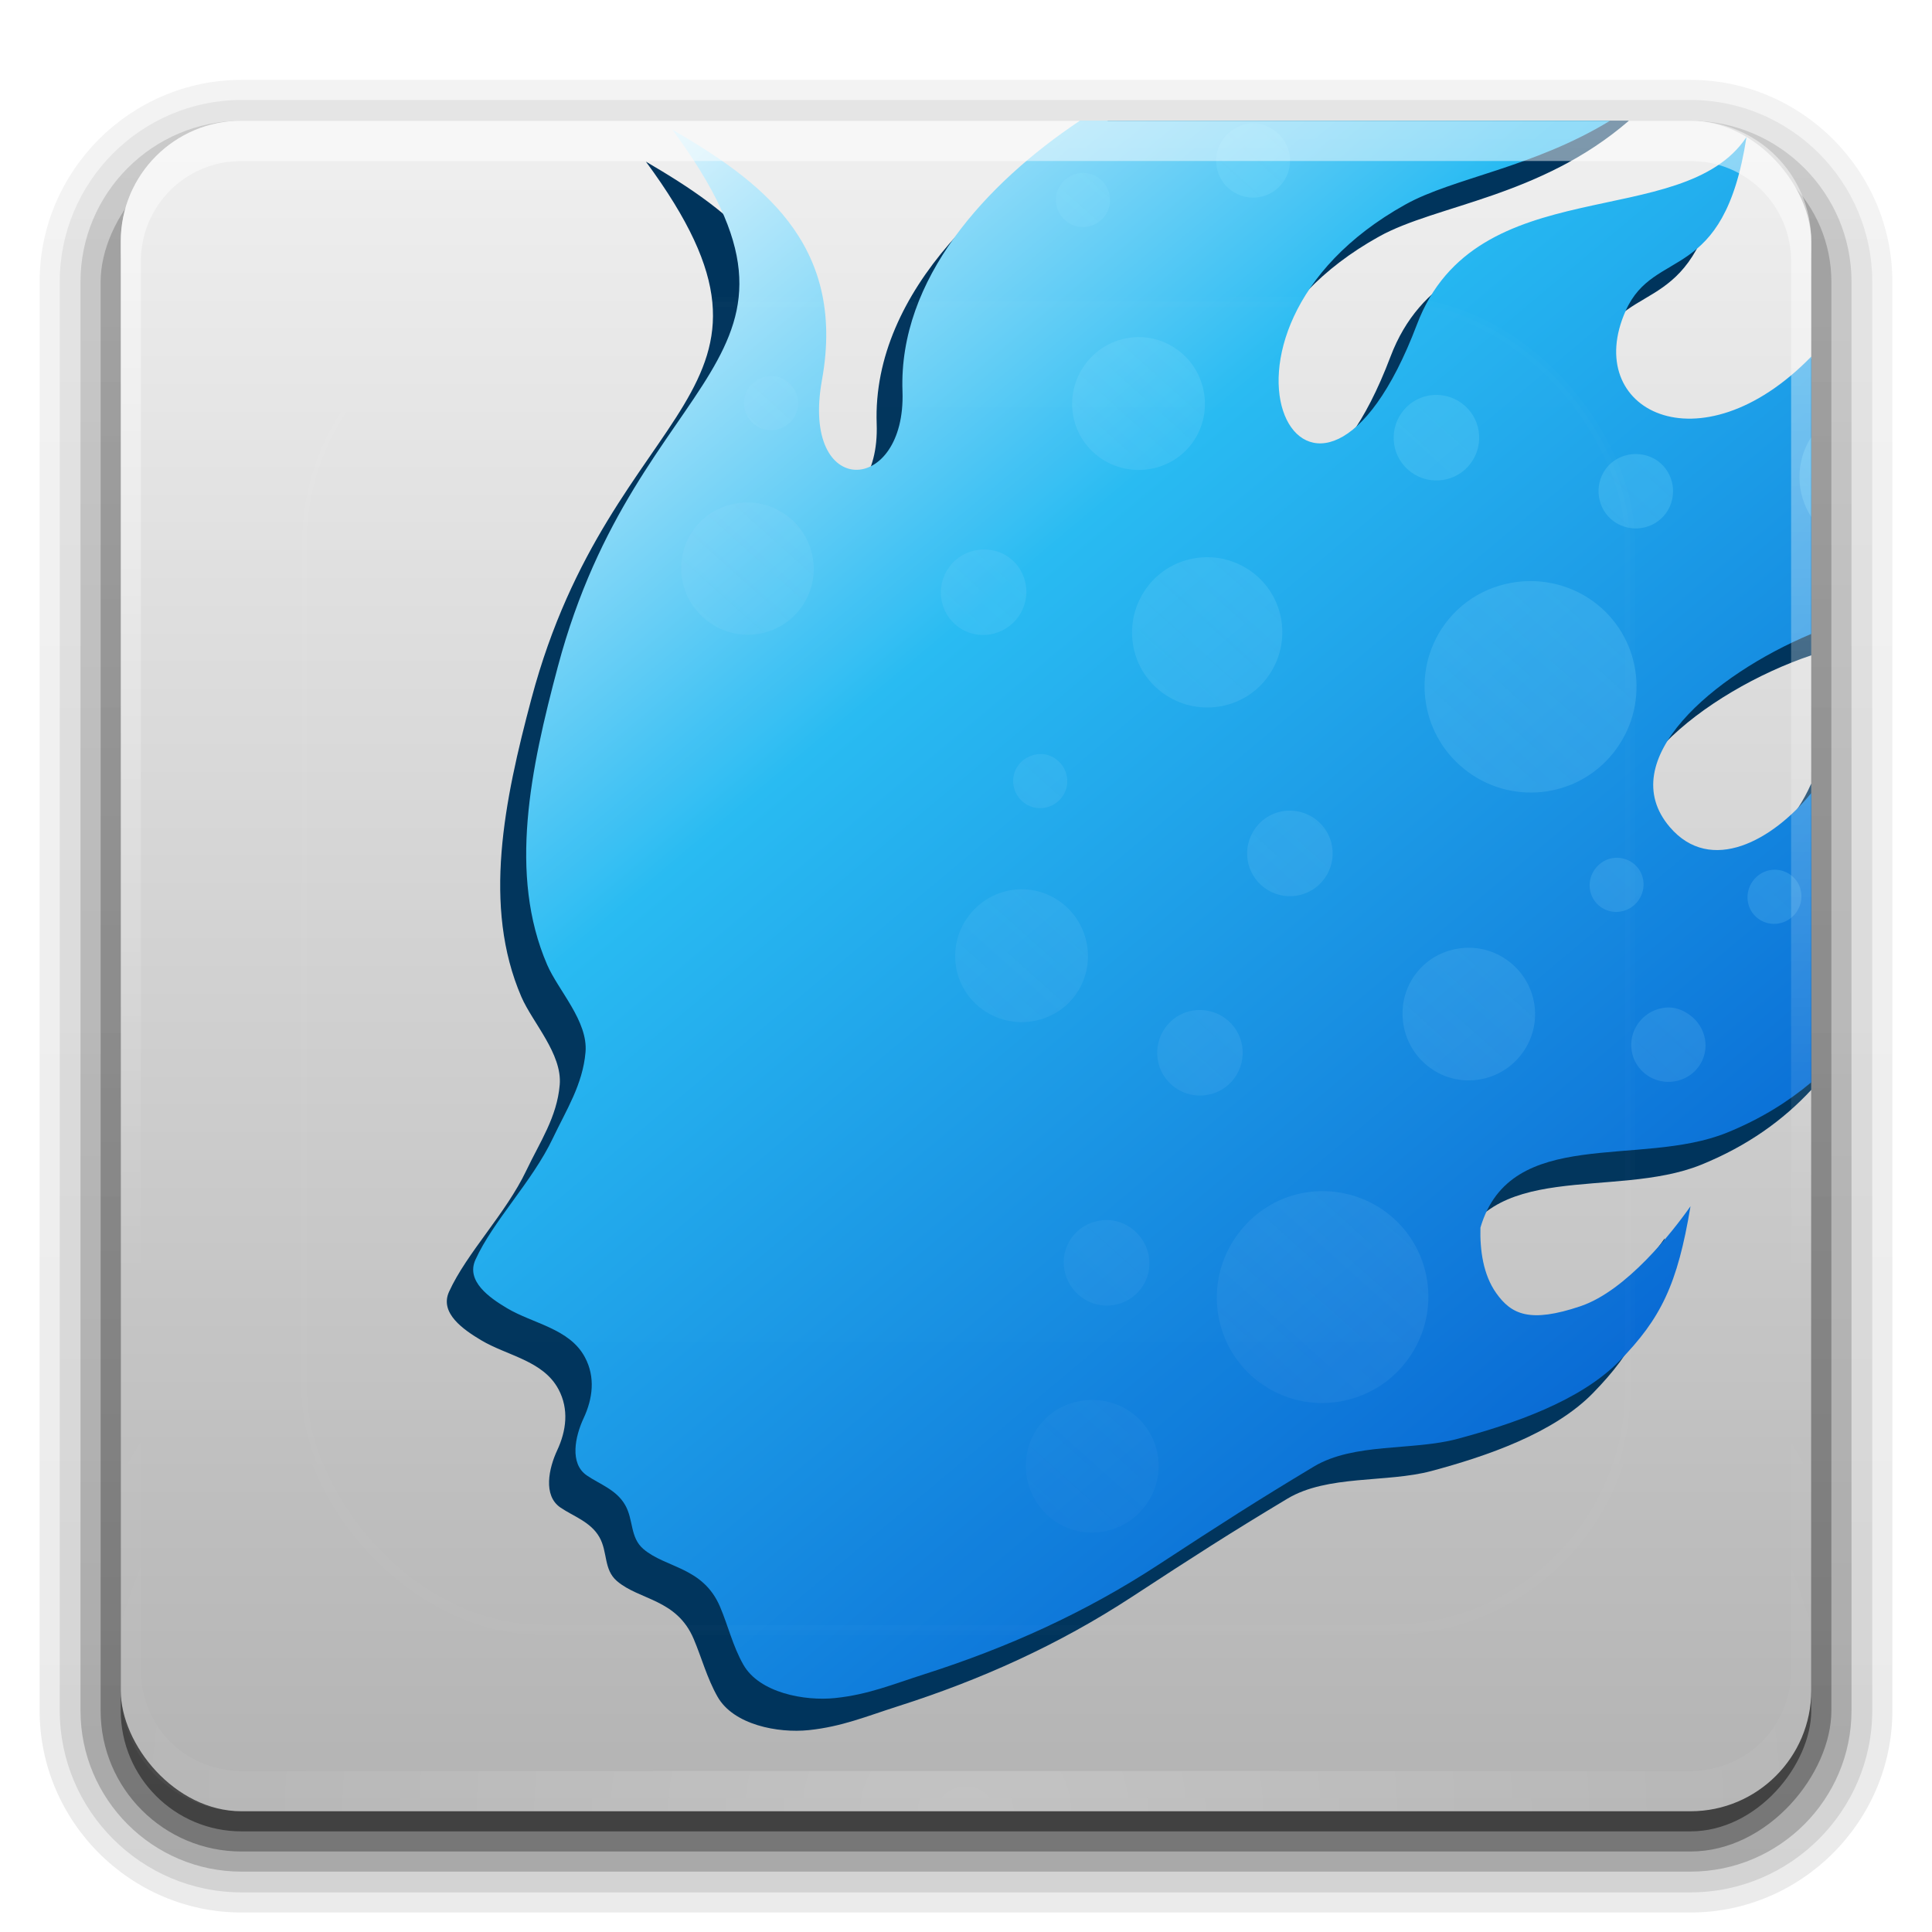 <?xml version="1.0" encoding="UTF-8" standalone="no"?>
<!-- Created with Inkscape (http://www.inkscape.org/) -->

<svg
   xmlns:dc="http://purl.org/dc/elements/1.1/"
   xmlns:cc="http://creativecommons.org/ns#"
   xmlns:rdf="http://www.w3.org/1999/02/22-rdf-syntax-ns#"
   xmlns:svg="http://www.w3.org/2000/svg"
   xmlns="http://www.w3.org/2000/svg"
   xmlns:xlink="http://www.w3.org/1999/xlink"
   xmlns:sodipodi="http://sodipodi.sourceforge.net/DTD/sodipodi-0.dtd"
   xmlns:inkscape="http://www.inkscape.org/namespaces/inkscape"
   width="96"
   height="96"
   id="svg2408"
   sodipodi:version="0.32"
   inkscape:version="0.48.4 r9939"
   version="1.0"
   sodipodi:docname="qutim[FAENZA].svg"
   inkscape:output_extension="org.inkscape.output.svg.inkscape">
  <defs
     id="defs2410">
    <linearGradient
       id="ButtonShadow"
       gradientTransform="scale(1.006,0.994)"
       x1="45.448"
       y1="92.54"
       x2="45.448"
       y2="7.017"
       gradientUnits="userSpaceOnUse">
      <stop
         style="stop-color:#000000;stop-opacity:1;"
         offset="0"
         id="stop3750" />
      <stop
         style="stop-color:#000000;stop-opacity:0.588;"
         offset="1"
         id="stop3752" />
    </linearGradient>
    <linearGradient
       inkscape:collect="always"
       id="linearGradient3737">
      <stop
         style="stop-color:#ffffff;stop-opacity:1;"
         offset="0"
         id="stop3739" />
      <stop
         style="stop-color:#ffffff;stop-opacity:0;"
         offset="1"
         id="stop3741" />
    </linearGradient>
    <linearGradient
       id="linearGradient3700">
      <stop
         style="stop-color:#b3b3b3;stop-opacity:1;"
         offset="0"
         id="stop3702" />
      <stop
         style="stop-color:#f0f0f0;stop-opacity:1;"
         offset="1"
         id="stop3704" />
    </linearGradient>
    <filter
       inkscape:collect="always"
       id="filter3174">
      <feGaussianBlur
         inkscape:collect="always"
         stdDeviation="1.71"
         id="feGaussianBlur3176" />
    </filter>
    <linearGradient
       inkscape:collect="always"
       xlink:href="#linearGradient3737"
       id="linearGradient3188"
       gradientUnits="userSpaceOnUse"
       x1="36.357"
       y1="6"
       x2="36.357"
       y2="63.893" />
    <filter
       inkscape:collect="always"
       id="filter3794"
       x="-0.192"
       width="1.384"
       y="-0.192"
       height="1.384">
      <feGaussianBlur
         inkscape:collect="always"
         stdDeviation="5.28"
         id="feGaussianBlur3796" />
    </filter>
    <linearGradient
       inkscape:collect="always"
       xlink:href="#linearGradient3737"
       id="linearGradient3613"
       x1="48"
       y1="20.221"
       x2="48"
       y2="138.661"
       gradientUnits="userSpaceOnUse" />
    <radialGradient
       inkscape:collect="always"
       xlink:href="#linearGradient3737"
       id="radialGradient3619"
       cx="48"
       cy="90.172"
       fx="48"
       fy="90.172"
       r="42"
       gradientTransform="matrix(1.157,0,0,0.996,-7.551,0.197)"
       gradientUnits="userSpaceOnUse" />
    <clipPath
       clipPathUnits="userSpaceOnUse"
       id="clipPath3613">
      <rect
         ry="6"
         rx="6"
         y="6"
         x="6"
         height="84"
         width="84"
         id="rect3615"
         style="fill:#ffffff;fill-opacity:1;fill-rule:nonzero;stroke:none" />
    </clipPath>
    <linearGradient
       inkscape:collect="always"
       xlink:href="#linearGradient3700"
       id="linearGradient3617"
       gradientUnits="userSpaceOnUse"
       x1="48"
       y1="90"
       x2="48"
       y2="5.988" />
    <linearGradient
       id="ButtonShadow-0"
       gradientTransform="matrix(1.006,0,0,0.994,100,0)"
       x1="45.448"
       y1="92.54"
       x2="45.448"
       y2="7.017"
       gradientUnits="userSpaceOnUse">
      <stop
         style="stop-color:#000000;stop-opacity:1;"
         offset="0"
         id="stop3750-8" />
      <stop
         style="stop-color:#000000;stop-opacity:0.588;"
         offset="1"
         id="stop3752-5" />
    </linearGradient>
    <linearGradient
       inkscape:collect="always"
       xlink:href="#ButtonShadow-0"
       id="linearGradient3780"
       gradientUnits="userSpaceOnUse"
       gradientTransform="matrix(1.024,0,0,1.012,-1.143,-98.071)"
       x1="32.251"
       y1="6.132"
       x2="32.251"
       y2="90.239" />
    <linearGradient
       inkscape:collect="always"
       xlink:href="#ButtonShadow-0"
       id="linearGradient3772"
       gradientUnits="userSpaceOnUse"
       gradientTransform="matrix(1.024,0,0,1.012,-1.143,-98.071)"
       x1="32.251"
       y1="6.132"
       x2="32.251"
       y2="90.239" />
    <linearGradient
       inkscape:collect="always"
       xlink:href="#ButtonShadow-0"
       id="linearGradient3725"
       gradientUnits="userSpaceOnUse"
       gradientTransform="matrix(1.024,0,0,1.012,-1.143,-98.071)"
       x1="32.251"
       y1="6.132"
       x2="32.251"
       y2="90.239" />
    <linearGradient
       inkscape:collect="always"
       xlink:href="#ButtonShadow-0"
       id="linearGradient3721"
       gradientUnits="userSpaceOnUse"
       gradientTransform="translate(0,-97)"
       x1="32.251"
       y1="6.132"
       x2="32.251"
       y2="90.239" />
    <linearGradient
       y2="90.239"
       x2="32.251"
       y1="6.132"
       x1="32.251"
       gradientTransform="matrix(1.024,0,0,1.012,-1.143,-98.071)"
       gradientUnits="userSpaceOnUse"
       id="linearGradient3026"
       xlink:href="#ButtonShadow-0"
       inkscape:collect="always" />
    <linearGradient
       id="linearGradient5339-5">
      <stop
         id="stop5341-2"
         offset="0"
         style="stop-color:#6cebff;stop-opacity:1;" />
      <stop
         id="stop5344-5"
         offset="1"
         style="stop-color:#c9dafe;stop-opacity:0;" />
    </linearGradient>
    <linearGradient
       id="linearGradient6701-4-0">
      <stop
         id="stop6703-0-7"
         offset="0"
         style="stop-color:#ffffff;stop-opacity:1;" />
      <stop
         style="stop-color:#27baf2;stop-opacity:1;"
         offset="0.351"
         id="stop6705-9-8" />
      <stop
         id="stop6707-4-6"
         offset="1"
         style="stop-color:#0053cc;stop-opacity:1;" />
    </linearGradient>
    <linearGradient
       id="linearGradient5373-3-9">
      <stop
         style="stop-color:#8e8e8e;stop-opacity:1;"
         offset="0"
         id="stop5375-2-1" />
      <stop
         id="stop5381-2-5"
         offset="0.306"
         style="stop-color:#dfdfdf;stop-opacity:1;" />
      <stop
         style="stop-color:#6c6c6c;stop-opacity:1;"
         offset="0.392"
         id="stop5383-1-7" />
      <stop
         id="stop6483-6-3"
         offset="0.637"
         style="stop-color:#6a6a6a;stop-opacity:1;" />
      <stop
         style="stop-color:#cacaca;stop-opacity:1;"
         offset="1"
         id="stop5377-8-5" />
    </linearGradient>
    <linearGradient
       inkscape:collect="always"
       xlink:href="#linearGradient5339-5"
       id="linearGradient3186"
       gradientUnits="userSpaceOnUse"
       gradientTransform="matrix(0.116,0,0,0.116,-14.016,-11.646)"
       x1="983.698"
       y1="112.177"
       x2="439.863"
       y2="719.501" />
    <linearGradient
       inkscape:collect="always"
       xlink:href="#linearGradient6701-4-0"
       id="linearGradient3189"
       gradientUnits="userSpaceOnUse"
       gradientTransform="matrix(0.116,0,0,0.116,-14.016,-17.729)"
       x1="349.312"
       y1="186.907"
       x2="892.975"
       y2="835.425" />
    <radialGradient
       inkscape:collect="always"
       xlink:href="#linearGradient5373-3-9"
       id="radialGradient3194"
       gradientUnits="userSpaceOnUse"
       gradientTransform="matrix(0.363,-0.4,0.497,0.451,-392.677,-51.37)"
       cx="371.981"
       cy="570.036"
       fx="371.981"
       fy="570.036"
       r="424.894" />
  </defs>
  <sodipodi:namedview
     id="base"
     pagecolor="#ffffff"
     bordercolor="#666666"
     borderopacity="1.0"
     inkscape:pageopacity="0.0"
     inkscape:pageshadow="2"
     inkscape:zoom="3.3193989"
     inkscape:cx="46.941694"
     inkscape:cy="37.814875"
     inkscape:document-units="px"
     inkscape:current-layer="layer1"
     showgrid="false"
     showborder="true"
     inkscape:showpageshadow="false"
     inkscape:window-width="1440"
     inkscape:window-height="848"
     inkscape:window-x="-8"
     inkscape:window-y="-8"
     inkscape:window-maximized="1">
    <inkscape:grid
       type="xygrid"
       id="grid3732"
       visible="true"
       enabled="true"
       empspacing="5"
       snapvisiblegridlinesonly="true" />
  </sodipodi:namedview>
  <g
     inkscape:groupmode="layer"
     id="layer2"
     inkscape:label="Blur Shadow"
     style="display:none"
     sodipodi:insensitive="true">
    <rect
       style="opacity:0.9;fill:url(#ButtonShadow);fill-opacity:1;fill-rule:nonzero;stroke:none;filter:url(#filter3174)"
       id="rect3745"
       width="86"
       height="85"
       x="5"
       y="7"
       rx="6"
       ry="6" />
  </g>
  <g
     inkscape:groupmode="layer"
     id="layer3"
     inkscape:label="Shadow"
     sodipodi:insensitive="true">
    <path
       sodipodi:type="inkscape:offset"
       inkscape:radius="0.99097413"
       inkscape:original="M 12 -94.03125 C 7.028367 -94.03125 2.96875 -89.971633 2.96875 -85 L 2.96875 -14 C 2.96875 -9.0283671 7.0283671 -4.96875 12 -4.96875 L 84 -4.96875 C 88.971633 -4.96875 93.03125 -9.028367 93.03125 -14 L 93.03125 -85 C 93.03125 -89.971633 88.971633 -94.03125 84 -94.03125 L 12 -94.03125 z "
       style="opacity:0.08;fill:url(#linearGradient3026);fill-opacity:1;fill-rule:nonzero;stroke:none;display:inline"
       id="path3786"
       d="m 12,-95.031 c -5.511,0 -10.031,4.52 -10.031,10.031 l 0,71 c 0,5.511 4.52,10.031 10.031,10.031 l 72,0 c 5.511,0 10.031,-4.52 10.031,-10.031 l 0,-71 c 0,-5.511 -4.52,-10.031 -10.031,-10.031 l -72,0 z"
       transform="scale(1,-1)" />
    <path
       sodipodi:type="inkscape:offset"
       inkscape:radius="1.0360184"
       inkscape:original="M 12 -93 C 7.5908667 -93 4 -89.409133 4 -85 L 4 -14 C 4 -9.5908667 7.5908667 -6 12 -6 L 84 -6 C 88.409133 -6 92 -9.5908667 92 -14 L 92 -85 C 92 -89.409133 88.409133 -93 84 -93 L 12 -93 z "
       style="opacity:0.1;fill:url(#linearGradient3780);fill-opacity:1;fill-rule:nonzero;stroke:none;display:inline"
       id="path3778"
       d="m 12,-94.031 c -4.972,0 -9.031,4.06 -9.031,9.031 l 0,71 c 0,4.972 4.06,9.031 9.031,9.031 l 72,0 c 4.972,0 9.031,-4.06 9.031,-9.031 l 0,-71 c 0,-4.972 -4.06,-9.031 -9.031,-9.031 l -72,0 z"
       transform="scale(1,-1)" />
    <path
       sodipodi:type="inkscape:offset"
       inkscape:radius="0.98962283"
       inkscape:original="M 12 -92 C 8.122 -92 5 -88.878 5 -85 L 5 -14 C 5 -10.122 8.122 -7 12 -7 L 84 -7 C 87.878 -7 91 -10.122 91 -14 L 91 -85 C 91 -88.878 87.878 -92 84 -92 L 12 -92 z "
       style="opacity:0.2;fill:url(#linearGradient3772);fill-opacity:1;fill-rule:nonzero;stroke:none;display:inline"
       id="path3770"
       d="m 12,-93 c -4.409,0 -8,3.591 -8,8 l 0,71 c 0,4.409 3.591,8 8,8 l 72,0 c 4.409,0 8,-3.591 8,-8 l 0,-71 c 0,-4.409 -3.591,-8 -8,-8 l -72,0 z"
       transform="scale(1,-1)" />
    <rect
       style="opacity:0.3;fill:url(#linearGradient3725);fill-opacity:1;fill-rule:nonzero;stroke:none;display:inline"
       id="rect3723"
       width="86"
       height="85"
       x="5"
       y="-92"
       rx="7"
       ry="7"
       transform="scale(1,-1)" />
    <rect
       transform="scale(1,-1)"
       ry="6"
       rx="6"
       y="-91"
       x="6"
       height="84"
       width="84"
       id="rect3716"
       style="opacity:0.45;fill:url(#linearGradient3721);fill-opacity:1;fill-rule:nonzero;stroke:none;display:inline" />
  </g>
  <g
     inkscape:label="Button"
     inkscape:groupmode="layer"
     id="layer1">
    <rect
       style="fill:url(#linearGradient3617);fill-opacity:1;fill-rule:nonzero;stroke:none"
       id="rect2419"
       width="84"
       height="84"
       x="6"
       y="6"
       rx="6"
       ry="6" />
    <path
       style="fill:#00345c;fill-opacity:1;fill-rule:nonzero;stroke:none;stroke-width:2.3;marker-start:none"
       d="M 55.062 6 C 49.544 8.91 43.324 14.415 43.562 21.062 C 43.748 26.238 38.448 26.459 39.531 20.469 C 40.773 13.605 36.329 10.511 32.094 8.031 C 40.697 19.698 30.396 19.736 26.406 34.719 C 25.052 39.802 23.968 45.04 25.906 49.531 C 26.458 50.81 27.944 52.366 27.812 53.906 C 27.675 55.517 26.828 56.741 26.156 58.156 C 25.133 60.31 23.19 62.256 22.312 64.188 C 21.828 65.254 23.043 66.078 23.906 66.594 C 25.208 67.371 26.985 67.603 27.75 69.031 C 28.283 70.026 28.137 71.099 27.688 72.062 C 27.269 72.959 26.975 74.309 27.844 74.906 C 28.483 75.345 29.342 75.611 29.781 76.375 C 30.205 77.113 29.984 77.987 30.656 78.562 C 31.776 79.521 33.622 79.444 34.469 81.438 C 34.863 82.365 35.132 83.392 35.656 84.312 C 36.45 85.707 38.656 86.128 40.188 85.969 C 41.835 85.797 43.042 85.286 44.625 84.781 C 48.728 83.472 52.591 81.737 56.25 79.344 C 59.355 77.313 61.176 76.143 63.969 74.469 C 65.965 73.272 68.903 73.688 71.125 73.094 C 73.869 72.36 77.207 71.217 79.156 69.219 C 81.215 67.107 82.073 65.425 82.719 61.531 C 81.83 62.801 79.504 65.73 77.219 66.5 C 74.706 67.347 73.817 66.911 73.062 65.844 C 72.417 64.931 72.252 63.713 72.281 62.594 C 73.778 57.508 80.208 59.628 84.531 57.875 C 86.84 56.938 88.614 55.65 90 54.156 L 90 38.938 C 89.991 38.959 89.978 38.979 89.969 39 C 88.602 42.098 84.283 45.73 81.688 42.688 C 78.605 39.073 84.776 34.318 90 32.562 L 90 17.812 C 89.63 18.285 89.219 18.763 88.75 19.25 C 83.18 25.04 77.287 21.978 79.5 17.031 C 80.929 13.836 84.37 15.775 85.5 8.406 C 82.32 13.182 72.035 9.955 69.094 17.719 C 63.976 31.227 56.877 18.224 68.531 11.75 C 71.376 10.17 76.537 9.802 80.938 6 L 55.062 6 z "
       id="path3941" />
    <path
       style="fill:url(#linearGradient3189);fill-opacity:1;fill-rule:nonzero;stroke:none;stroke-width:2.3;marker-start:none"
       d="M 53.656 6 C 48.994 9.113 44.644 13.866 44.844 19.438 C 45.03 24.613 39.76 24.865 40.844 18.875 C 42.085 12.012 37.642 8.917 33.406 6.438 C 42.009 18.105 31.709 18.142 27.719 33.125 C 26.365 38.209 25.249 43.446 27.188 47.938 C 27.74 49.217 29.226 50.741 29.094 52.281 C 28.956 53.892 28.141 55.148 27.469 56.562 C 26.446 58.716 24.503 60.662 23.625 62.594 C 23.14 63.661 24.324 64.485 25.188 65 C 26.489 65.777 28.297 66.009 29.062 67.438 C 29.596 68.433 29.45 69.505 29 70.469 C 28.581 71.365 28.287 72.715 29.156 73.312 C 29.795 73.751 30.623 74.017 31.062 74.781 C 31.487 75.519 31.297 76.394 31.969 76.969 C 33.089 77.927 34.934 77.85 35.781 79.844 C 36.175 80.771 36.414 81.798 36.938 82.719 C 37.731 84.113 39.968 84.534 41.5 84.375 C 43.148 84.203 44.355 83.693 45.938 83.188 C 50.041 81.878 53.903 80.143 57.562 77.75 C 60.667 75.719 62.489 74.55 65.281 72.875 C 67.277 71.678 70.184 72.094 72.406 71.5 C 75.151 70.766 78.52 69.624 80.469 67.625 C 82.528 65.513 83.354 63.831 84 59.938 C 83.111 61.207 80.817 64.136 78.531 64.906 C 76.018 65.753 75.098 65.317 74.344 64.25 C 73.698 63.337 73.533 62.119 73.562 61 C 75.059 55.914 81.489 58.035 85.812 56.281 C 87.46 55.613 88.84 54.754 90 53.781 L 90 39.406 C 88.096 41.757 85.004 43.48 82.969 41.094 C 80.143 37.78 85.126 33.54 90 31.5 L 90 17.719 C 84.448 23.42 78.577 20.365 80.781 15.438 C 82.21 12.243 85.651 14.181 86.781 6.812 C 83.601 11.588 73.347 8.362 70.406 16.125 C 65.289 29.633 58.189 16.63 69.844 10.156 C 72.216 8.838 76.19 8.328 80 6 L 53.656 6 z "
       id="path3039-0-9" />
    <path
       style="opacity:0.296;fill:url(#linearGradient3186);fill-opacity:1;fill-rule:nonzero;stroke:none"
       d="M 62.344 6.125 C 61.753 6.106 61.154 6.391 60.781 6.906 C 60.185 7.73 60.364 8.873 61.188 9.469 C 62.011 10.065 63.154 9.886 63.75 9.062 C 64.346 8.239 64.167 7.096 63.344 6.5 C 63.035 6.276 62.698 6.136 62.344 6.125 z M 53.844 8.594 C 53.413 8.58 52.991 8.781 52.719 9.156 C 52.284 9.757 52.43 10.596 53.031 11.031 C 53.632 11.466 54.471 11.32 54.906 10.719 C 55.341 10.118 55.195 9.279 54.594 8.844 C 54.368 8.681 54.102 8.602 53.844 8.594 z M 56.531 16.75 C 55.528 16.766 54.54 17.249 53.906 18.125 C 52.839 19.6 53.15 21.651 54.625 22.719 C 56.1 23.786 58.183 23.475 59.25 22 C 60.317 20.525 59.975 18.442 58.5 17.375 C 57.901 16.941 57.218 16.739 56.531 16.75 z M 38.375 18.688 C 37.944 18.673 37.491 18.874 37.219 19.25 C 36.784 19.851 36.93 20.69 37.531 21.125 C 38.132 21.56 38.971 21.413 39.406 20.812 C 39.841 20.212 39.695 19.372 39.094 18.938 C 38.868 18.774 38.634 18.696 38.375 18.688 z M 71.438 19.625 C 70.755 19.603 70.087 19.905 69.656 20.5 C 68.968 21.451 69.174 22.78 70.125 23.469 C 71.076 24.157 72.405 23.951 73.094 23 C 73.782 22.049 73.576 20.72 72.625 20.031 C 72.268 19.773 71.847 19.638 71.438 19.625 z M 90 21.719 C 89.201 22.952 89.237 24.511 90 25.688 L 90 21.719 z M 81.344 22.562 C 80.753 22.543 80.154 22.798 79.781 23.312 C 79.185 24.136 79.364 25.31 80.188 25.906 C 81.011 26.502 82.185 26.324 82.781 25.5 C 83.377 24.676 83.199 23.502 82.375 22.906 C 82.066 22.683 81.698 22.574 81.344 22.562 z M 37.094 24.969 C 36.09 24.984 35.102 25.437 34.469 26.312 C 33.402 27.787 33.744 29.839 35.219 30.906 C 36.693 31.974 38.745 31.662 39.812 30.188 C 40.88 28.713 40.537 26.661 39.062 25.594 C 38.463 25.16 37.78 24.958 37.094 24.969 z M 48.75 27.312 C 48.138 27.351 47.544 27.652 47.156 28.188 C 46.468 29.139 46.674 30.468 47.625 31.156 C 48.576 31.845 49.905 31.608 50.594 30.656 C 51.282 29.705 51.076 28.376 50.125 27.688 C 49.709 27.386 49.226 27.282 48.75 27.312 z M 59.938 27.688 C 58.8 27.705 57.687 28.226 56.969 29.219 C 55.759 30.89 56.11 33.228 57.781 34.438 C 59.452 35.647 61.791 35.296 63 33.625 C 64.209 31.954 63.858 29.616 62.188 28.406 C 61.509 27.915 60.716 27.675 59.938 27.688 z M 75.969 28.875 C 74.367 28.9 72.793 29.634 71.781 31.031 C 70.078 33.385 70.615 36.672 72.969 38.375 C 75.322 40.078 78.609 39.572 80.312 37.219 C 82.016 34.865 81.51 31.579 79.156 29.875 C 78.2 29.183 77.065 28.858 75.969 28.875 z M 51.75 37.469 C 51.319 37.455 50.866 37.656 50.594 38.031 C 50.159 38.632 50.305 39.471 50.906 39.906 C 51.507 40.341 52.346 40.195 52.781 39.594 C 53.216 38.993 53.07 38.154 52.469 37.719 C 52.243 37.556 52.009 37.477 51.75 37.469 z M 64.156 40.281 C 63.474 40.259 62.805 40.562 62.375 41.156 C 61.686 42.108 61.892 43.436 62.844 44.125 C 63.795 44.814 65.124 44.608 65.812 43.656 C 66.501 42.705 66.295 41.376 65.344 40.688 C 64.987 40.429 64.566 40.294 64.156 40.281 z M 80.25 42.625 C 79.864 42.65 79.495 42.849 79.25 43.188 C 78.815 43.788 78.93 44.628 79.531 45.062 C 80.132 45.497 80.971 45.351 81.406 44.75 C 81.841 44.149 81.726 43.31 81.125 42.875 C 80.862 42.685 80.55 42.606 80.25 42.625 z M 88.094 43.219 C 87.708 43.243 87.338 43.443 87.094 43.781 C 86.659 44.382 86.774 45.221 87.375 45.656 C 87.976 46.091 88.815 45.945 89.25 45.344 C 89.685 44.743 89.57 43.904 88.969 43.469 C 88.706 43.278 88.394 43.2 88.094 43.219 z M 50.719 44.188 C 49.715 44.203 48.727 44.687 48.094 45.562 C 47.027 47.037 47.338 49.089 48.812 50.156 C 50.287 51.224 52.37 50.912 53.438 49.438 C 54.505 47.963 54.162 45.88 52.688 44.812 C 52.088 44.379 51.405 44.177 50.719 44.188 z M 72.938 47.094 C 71.934 47.109 70.946 47.562 70.312 48.438 C 69.245 49.912 69.588 51.995 71.062 53.062 C 72.537 54.13 74.589 53.787 75.656 52.312 C 76.723 50.838 76.381 48.786 74.906 47.719 C 74.307 47.285 73.624 47.083 72.938 47.094 z M 82.969 50.062 C 82.378 50.043 81.779 50.329 81.406 50.844 C 80.81 51.667 80.989 52.81 81.812 53.406 C 82.636 54.002 83.81 53.824 84.406 53 C 85.002 52.176 84.792 51.034 83.969 50.438 C 83.66 50.214 83.323 50.074 82.969 50.062 z M 59.688 50.188 C 59.005 50.165 58.337 50.468 57.906 51.062 C 57.218 52.014 57.424 53.343 58.375 54.031 C 59.326 54.72 60.655 54.514 61.344 53.562 C 62.032 52.611 61.826 51.282 60.875 50.594 C 60.518 50.336 60.097 50.201 59.688 50.188 z M 65.625 59.188 C 64.023 59.212 62.48 59.978 61.469 61.375 C 59.765 63.729 60.272 67.015 62.625 68.719 C 64.978 70.422 68.265 69.885 69.969 67.531 C 71.672 65.178 71.166 61.891 68.812 60.188 C 67.856 59.495 66.721 59.17 65.625 59.188 z M 55.062 60.625 C 54.38 60.603 53.68 60.905 53.25 61.5 C 52.561 62.451 52.799 63.78 53.75 64.469 C 54.701 65.157 56.03 64.951 56.719 64 C 57.407 63.049 57.17 61.72 56.219 61.031 C 55.862 60.773 55.472 60.638 55.062 60.625 z M 54.219 69.562 C 53.215 69.578 52.227 70.031 51.594 70.906 C 50.527 72.381 50.869 74.464 52.344 75.531 C 53.818 76.599 55.87 76.256 56.938 74.781 C 58.005 73.307 57.693 71.255 56.219 70.188 C 55.62 69.754 54.905 69.552 54.219 69.562 z "
       id="path4971-6" />
    <path
       style="opacity:0.5;fill:url(#linearGradient3188);fill-opacity:1;fill-rule:nonzero;stroke:none"
       d="M 12,6 C 8.676,6 6,8.676 6,12 l 0,2 0,68 0,2 c 0,0.335 0.041,0.651 0.094,0.969 0.049,0.296 0.097,0.597 0.188,0.875 0.01,0.03 0.021,0.064 0.031,0.094 0.099,0.288 0.235,0.547 0.375,0.812 0.145,0.274 0.316,0.536 0.5,0.781 0.184,0.246 0.374,0.473 0.594,0.688 0.44,0.428 0.943,0.815 1.5,1.094 0.279,0.14 0.573,0.247 0.875,0.344 -0.256,-0.1 -0.487,-0.236 -0.719,-0.375 -0.007,-0.004 -0.024,0.004 -0.031,0 -0.032,-0.019 -0.062,-0.043 -0.094,-0.062 -0.12,-0.077 -0.231,-0.164 -0.344,-0.25 -0.106,-0.081 -0.213,-0.161 -0.312,-0.25 C 8.478,88.557 8.309,88.373 8.156,88.188 8.049,88.057 7.938,87.922 7.844,87.781 7.819,87.743 7.805,87.695 7.781,87.656 7.716,87.553 7.651,87.452 7.594,87.344 7.493,87.149 7.388,86.928 7.312,86.719 7.305,86.697 7.289,86.678 7.281,86.656 7.249,86.564 7.245,86.469 7.219,86.375 7.188,86.268 7.148,86.172 7.125,86.062 7.052,85.721 7,85.364 7,85 L 7,83 7,15 7,13 C 7,10.218 9.218,8 12,8 l 2,0 68,0 2,0 c 2.782,0 5,2.218 5,5 l 0,2 0,68 0,2 c 0,0.364 -0.052,0.721 -0.125,1.062 -0.044,0.207 -0.088,0.398 -0.156,0.594 -0.008,0.022 -0.023,0.041 -0.031,0.062 -0.063,0.174 -0.138,0.367 -0.219,0.531 -0.042,0.083 -0.079,0.17 -0.125,0.25 -0.055,0.097 -0.127,0.188 -0.188,0.281 -0.094,0.141 -0.205,0.276 -0.312,0.406 -0.143,0.174 -0.303,0.347 -0.469,0.5 -0.011,0.01 -0.02,0.021 -0.031,0.031 -0.138,0.126 -0.285,0.234 -0.438,0.344 -0.103,0.073 -0.204,0.153 -0.312,0.219 -0.007,0.004 -0.024,-0.004 -0.031,0 -0.232,0.139 -0.463,0.275 -0.719,0.375 0.302,-0.097 0.596,-0.204 0.875,-0.344 0.557,-0.279 1.06,-0.666 1.5,-1.094 0.22,-0.214 0.409,-0.442 0.594,-0.688 0.184,-0.246 0.355,-0.508 0.5,-0.781 0.14,-0.265 0.276,-0.525 0.375,-0.812 0.01,-0.031 0.021,-0.063 0.031,-0.094 0.09,-0.278 0.139,-0.579 0.188,-0.875 C 89.959,84.651 90,84.335 90,84 l 0,-2 0,-68 0,-2 C 90,8.676 87.324,6 84,6 L 12,6 z"
       id="rect3728" />
    <path
       id="path3615"
       d="M 12,90 C 8.676,90 6,87.324 6,84 L 6,82 6,14 6,12 c 0,-0.335 0.041,-0.651 0.094,-0.969 0.049,-0.296 0.097,-0.597 0.188,-0.875 C 6.291,10.126 6.302,10.093 6.312,10.062 6.411,9.775 6.547,9.515 6.688,9.25 6.832,8.976 7.003,8.714 7.188,8.469 7.372,8.223 7.561,7.995 7.781,7.781 8.221,7.353 8.724,6.967 9.281,6.688 9.56,6.548 9.855,6.441 10.156,6.344 9.9,6.444 9.67,6.58 9.438,6.719 c -0.007,0.004 -0.024,-0.004 -0.031,0 -0.032,0.019 -0.062,0.043 -0.094,0.062 -0.12,0.077 -0.231,0.164 -0.344,0.25 -0.106,0.081 -0.213,0.161 -0.312,0.25 C 8.478,7.443 8.309,7.627 8.156,7.812 8.049,7.943 7.938,8.078 7.844,8.219 7.819,8.257 7.805,8.305 7.781,8.344 7.716,8.447 7.651,8.548 7.594,8.656 7.493,8.851 7.388,9.072 7.312,9.281 7.305,9.303 7.289,9.322 7.281,9.344 7.249,9.436 7.245,9.531 7.219,9.625 7.188,9.732 7.148,9.828 7.125,9.938 7.052,10.279 7,10.636 7,11 l 0,2 0,68 0,2 c 0,2.782 2.218,5 5,5 l 2,0 68,0 2,0 c 2.782,0 5,-2.218 5,-5 l 0,-2 0,-68 0,-2 C 89,10.636 88.948,10.279 88.875,9.938 88.831,9.731 88.787,9.54 88.719,9.344 88.711,9.322 88.695,9.303 88.688,9.281 88.625,9.108 88.549,8.914 88.469,8.75 88.427,8.667 88.39,8.58 88.344,8.5 88.289,8.403 88.217,8.312 88.156,8.219 88.062,8.078 87.951,7.943 87.844,7.812 87.701,7.638 87.541,7.466 87.375,7.312 87.364,7.302 87.355,7.291 87.344,7.281 87.205,7.156 87.059,7.047 86.906,6.938 86.804,6.864 86.702,6.784 86.594,6.719 c -0.007,-0.004 -0.024,0.004 -0.031,0 -0.232,-0.139 -0.463,-0.275 -0.719,-0.375 0.302,0.097 0.596,0.204 0.875,0.344 0.557,0.279 1.06,0.666 1.5,1.094 0.22,0.214 0.409,0.442 0.594,0.688 0.184,0.246 0.355,0.508 0.5,0.781 0.14,0.265 0.276,0.525 0.375,0.812 0.01,0.031 0.021,0.063 0.031,0.094 0.09,0.278 0.139,0.579 0.188,0.875 C 89.959,11.349 90,11.665 90,12 l 0,2 0,68 0,2 c 0,3.324 -2.676,6 -6,6 l -72,0 z"
       style="opacity:0.2;fill:url(#radialGradient3619);fill-opacity:1;fill-rule:nonzero;stroke:none" />
  </g>
  <g
     inkscape:groupmode="layer"
     id="layer5"
     inkscape:label="Highlight"
     sodipodi:insensitive="true">
    <rect
       style="opacity:0.1;fill:url(#linearGradient3613);fill-opacity:1;fill-rule:nonzero;stroke:#ffffff;stroke-width:0.5;stroke-linecap:round;stroke-linejoin:miter;stroke-miterlimit:4;stroke-opacity:1;stroke-dasharray:none;stroke-dashoffset:0;filter:url(#filter3794)"
       id="rect3171"
       width="66"
       height="66"
       x="15"
       y="15"
       rx="12"
       ry="12"
       clip-path="url(#clipPath3613)" />
  </g>
</svg>
